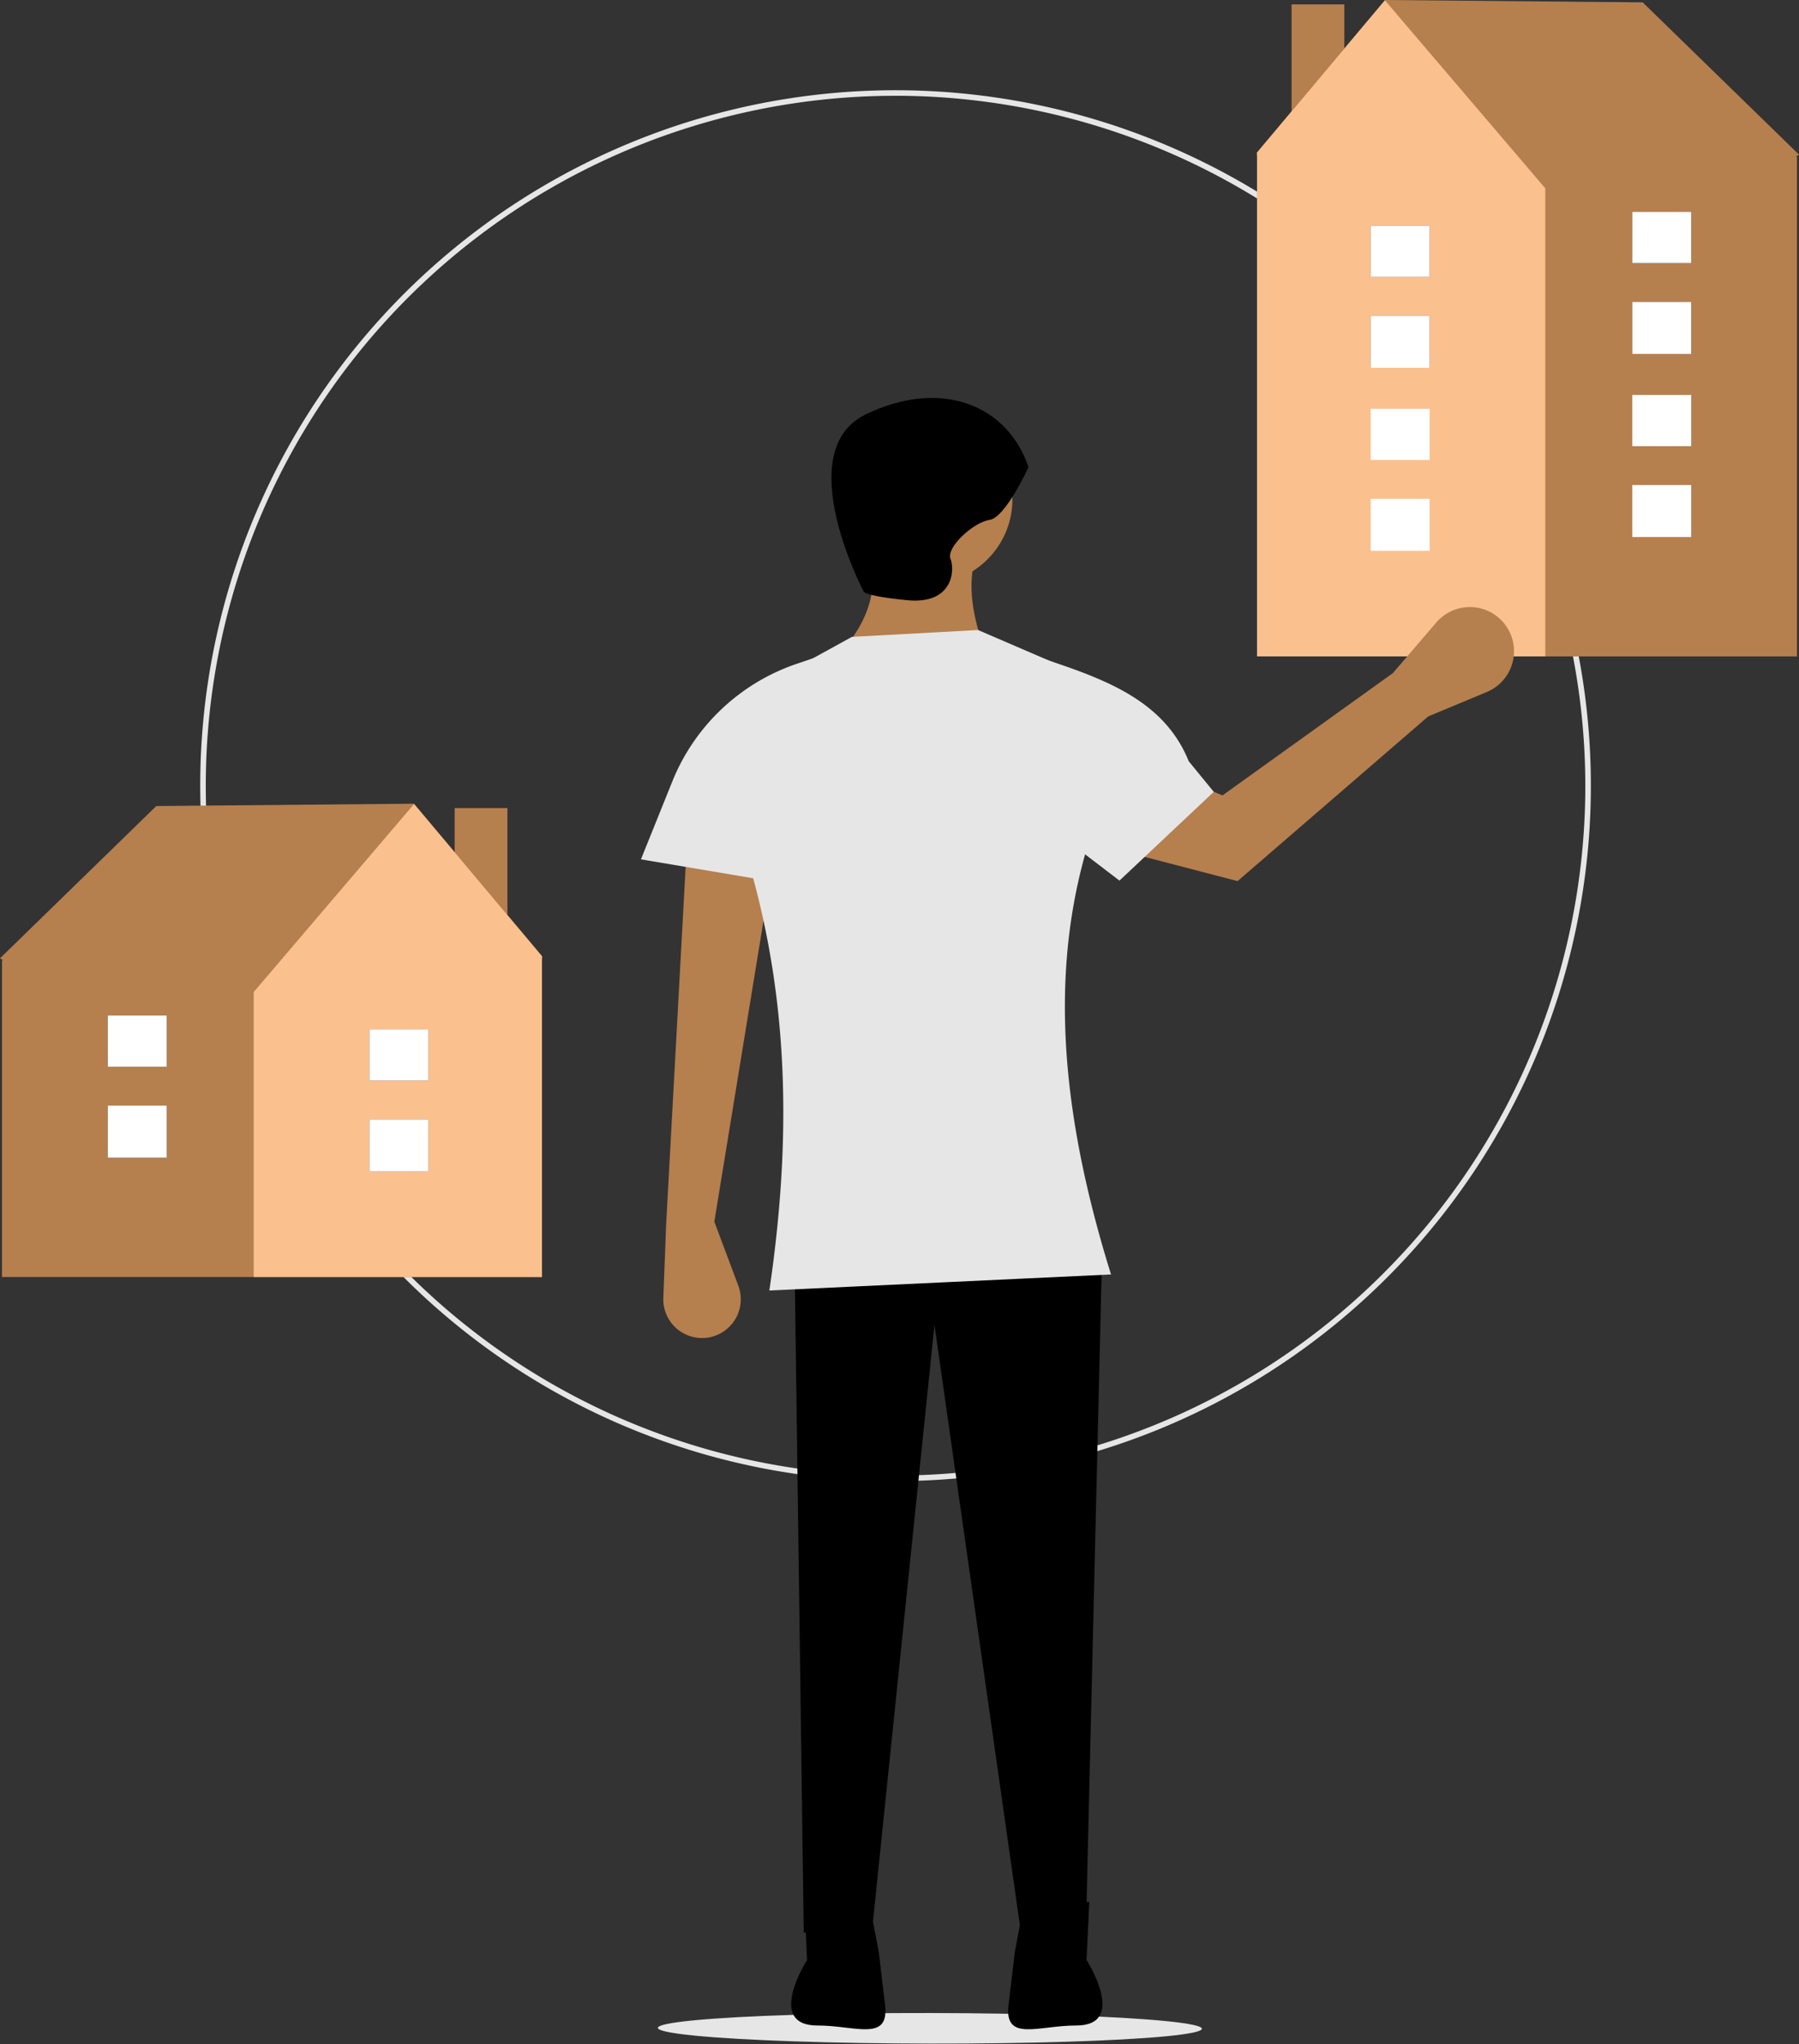 <svg id="Group_761" data-name="Group 761" xmlns="http://www.w3.org/2000/svg" width="180" height="204.484" viewBox="0 0 180 204.484">
  <rect x="0" y="0" width="180" height="204.484" fill="#333333" stroke="none"/>
  <ellipse id="Ellipse_4" data-name="Ellipse 4" cx="1.53" cy="27.215" rx="1.53" ry="27.215" transform="translate(65.823 204.397) rotate(-89.908)" fill="#e6e6e6"/>
  <path id="Path_22" data-name="Path 22" d="M417.443,253.3a69.57,69.57,0,1,1,49.193-20.377A69.57,69.57,0,0,1,417.443,253.3Zm0-138.585a69.015,69.015,0,1,0,69.015,69.015A69.093,69.093,0,0,0,417.443,114.712Z" transform="translate(-327.838 -105.133)" fill="#e6e6e6"/>
  <rect id="Rectangle_180" data-name="Rectangle 180" width="5.28" height="18.278" transform="translate(45.492 80.839)" fill="#b67f4e"/>
  <path id="Path_23" data-name="Path 23" d="M54.259,304.986,41.417,289.708l-25.779.236L0,305.175l.316.2H.2V337.06H54.225V305.378Z" transform="translate(0 -209.308)" fill="#b67f4e"/>
  <path id="Path_24" data-name="Path 24" d="M107.519,289.825l-16.044,18.81v28.51h28.839V305.057Z" transform="translate(-66.089 -209.393)" fill="#fac18e"/>
  <rect id="Rectangle_181" data-name="Rectangle 181" width="5.89" height="5.206" transform="translate(36.962 111.986)" fill="#3f3d56"/>
  <rect id="Rectangle_182" data-name="Rectangle 182" width="5.89" height="5.123" transform="translate(36.962 102.975)" fill="#3f3d56"/>
  <rect id="Rectangle_183" data-name="Rectangle 183" width="5.89" height="5.206" transform="translate(36.962 111.986)" fill="#fff"/>
  <rect id="Rectangle_184" data-name="Rectangle 184" width="5.89" height="5.123" transform="translate(36.962 102.975)" fill="#fff"/>
  <rect id="Rectangle_185" data-name="Rectangle 185" width="5.89" height="5.206" transform="translate(10.788 110.604)" fill="#3f3d56"/>
  <rect id="Rectangle_186" data-name="Rectangle 186" width="5.89" height="5.123" transform="translate(10.788 101.594)" fill="#3f3d56"/>
  <rect id="Rectangle_187" data-name="Rectangle 187" width="5.89" height="5.206" transform="translate(10.788 110.604)" fill="#fff"/>
  <rect id="Rectangle_188" data-name="Rectangle 188" width="5.89" height="5.123" transform="translate(10.788 101.594)" fill="#fff"/>
  <rect id="Rectangle_189" data-name="Rectangle 189" width="5.28" height="18.278" transform="translate(129.228 0.439)" fill="#b67f4e"/>
  <path id="Path_25" data-name="Path 25" d="M453.121,15.67v50h54.022v-50h-.113l.316-.2L491.707.236,465.929,0,453.086,15.278Z" transform="translate(-327.345)" fill="#b67f4e"/>
  <path id="Path_26" data-name="Path 26" d="M453.211,15.349v50.4h28.839V18.927L466.005.117Z" transform="translate(-327.436 -0.085)" fill="#fac18e"/>
  <rect id="Rectangle_190" data-name="Rectangle 190" width="5.89" height="5.206" transform="translate(137.148 31.586)" fill="#3f3d56"/>
  <rect id="Rectangle_191" data-name="Rectangle 191" width="5.89" height="5.123" transform="translate(137.148 22.575)" fill="#3f3d56"/>
  <rect id="Rectangle_192" data-name="Rectangle 192" width="5.89" height="5.206" transform="translate(137.148 31.586)" fill="#fff"/>
  <rect id="Rectangle_193" data-name="Rectangle 193" width="5.89" height="5.123" transform="translate(137.148 22.575)" fill="#fff"/>
  <rect id="Rectangle_194" data-name="Rectangle 194" width="5.89" height="5.206" transform="translate(163.322 30.204)" fill="#3f3d56"/>
  <rect id="Rectangle_195" data-name="Rectangle 195" width="5.89" height="5.123" transform="translate(163.322 21.194)" fill="#3f3d56"/>
  <rect id="Rectangle_196" data-name="Rectangle 196" width="5.89" height="5.206" transform="translate(163.322 30.204)" fill="#fff"/>
  <rect id="Rectangle_197" data-name="Rectangle 197" width="5.89" height="5.123" transform="translate(163.322 21.194)" fill="#fff"/>
  <rect id="Rectangle_198" data-name="Rectangle 198" width="5.89" height="5.206" transform="translate(137.148 49.901)" fill="#fff"/>
  <rect id="Rectangle_199" data-name="Rectangle 199" width="5.89" height="5.123" transform="translate(137.148 40.891)" fill="#fff"/>
  <rect id="Rectangle_200" data-name="Rectangle 200" width="5.89" height="5.206" transform="translate(163.322 48.52)" fill="#fff"/>
  <rect id="Rectangle_201" data-name="Rectangle 201" width="5.89" height="5.123" transform="translate(163.322 39.51)" fill="#fff"/>
  <circle id="Ellipse_5" data-name="Ellipse 5" cx="8.489" cy="8.489" r="8.489" transform="translate(84.32 41.459)" fill="#b67f4e"/>
  <path id="Path_27" data-name="Path 27" d="M578.705,288.957l14.454-.229c-1.243-3.426-1.782-6.633-.918-9.406l-11.013-1.147Q583.461,283.565,578.705,288.957Z" transform="translate(-494.615 -223.638)" fill="#b67f4e"/>
  <path id="Path_28" data-name="Path 28" d="M519.947,424.1l2.4,6.4a3.876,3.876,0,0,1-3.16,5.208h0a3.876,3.876,0,0,1-4.342-4l.284-7.383,2.065-37.855L525.682,389Z" transform="translate(-448.475 -301.881)" fill="#b67f4e"/>
  <path id="Path_29" data-name="Path 29" d="M287.389,522.264l6.883-.688,6.195-60.11,8.718,61.257,6.424-.23,1.606-67.222H286.471Z" transform="translate(-206.969 -328.924)"/>
  <path id="Path_30" data-name="Path 30" d="M595.171,232.031s-2.294,5.047-3.9,5.277-4.359,2.753-3.9,3.9.229,4.589-4.359,4.13-4.359-.918-4.359-.918-7.342-14,.229-17.666S593.106,225.836,595.171,232.031Z" transform="translate(-492.267 -185.295)"/>
  <path id="Path_31" data-name="Path 31" d="M647.294,765.171l-.276,5.791s4.2,6.555-1.036,6.555h0c-3.789-.012-7.214,1.693-6.766-2.069l.633-5.313,1.1-5.791Z" transform="translate(-538.305 -574.886)"/>
  <path id="Path_32" data-name="Path 32" d="M562.25,765.171l.276,5.791s-4.2,6.555,1.036,6.555h0c3.789-.012,7.214,1.693,6.766-2.069l-.633-5.313-1.1-5.791Z" transform="translate(-481.773 -574.886)"/>
  <path id="Path_33" data-name="Path 33" d="M539.534,374.837l34.185-1.606c-6.375-20.459-6.423-37.2,1.606-52.614a8.254,8.254,0,0,0-4.988-7.58l-9.925-4.275-12.619.688-8.326,4.579a9.912,9.912,0,0,0-5.122,9.191C541.635,340.622,542.051,357.781,539.534,374.837Z" transform="translate(-462.556 -245.736)" fill="#e6e6e6"/>
  <path id="Path_34" data-name="Path 34" d="M525.824,342.084l-19.043-3.212,3.137-7.789a20.526,20.526,0,0,1,12.425-11.762l1.874-.638Z" transform="translate(-442.651 -252.904)" fill="#e6e6e6"/>
  <path id="Path_35" data-name="Path 35" d="M703.267,311.429l5.862-2.442a4.418,4.418,0,0,0,2.038-6.434h0a4.418,4.418,0,0,0-7.09-.522l-4.35,5.067-17.049,12.235-11.59-4.811-1.381,9.613,14.48,3.771Z" transform="translate(-560.362 -239.761)" fill="#b67f4e"/>
  <path id="Path_36" data-name="Path 36" d="M654.736,341l9.436-8.881-2.5-3.053c-2.232-5.542-7.365-7.822-13.021-9.747l-1.874-.638-1.479,15.1Z" transform="translate(-542.728 -252.904)" fill="#e6e6e6"/>
</svg>
